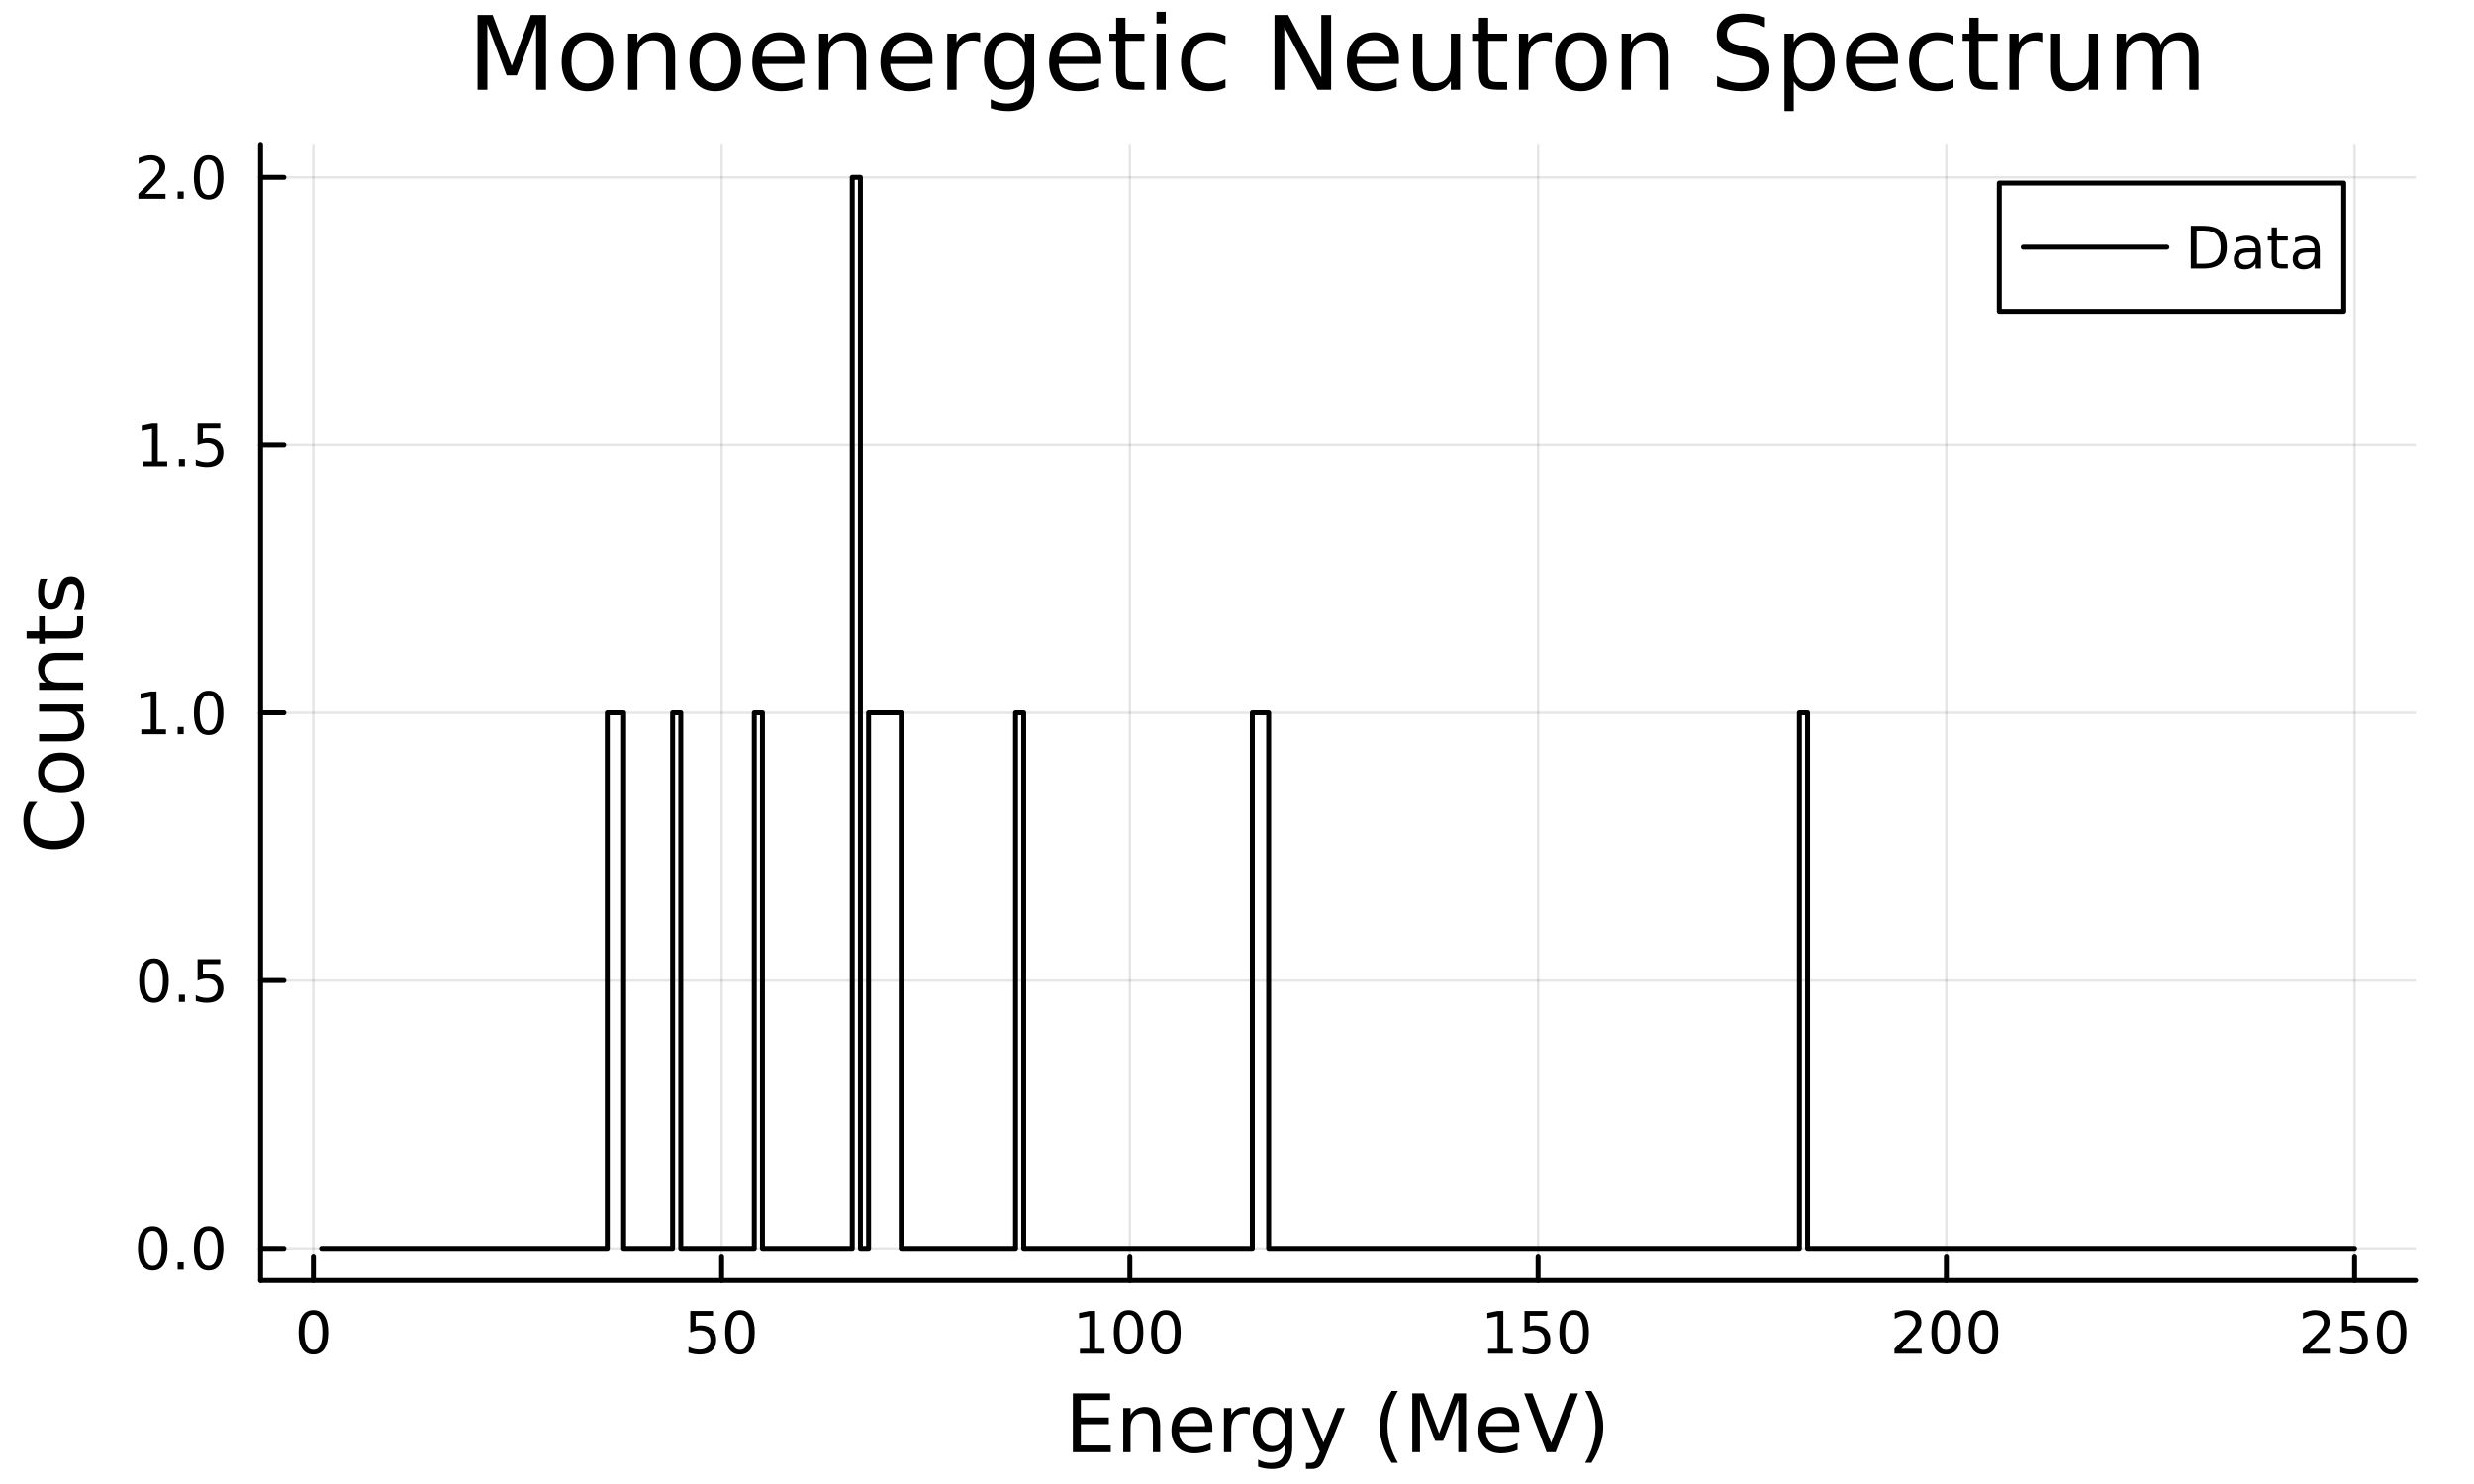 <?xml version="1.0" encoding="utf-8"?>
<svg xmlns="http://www.w3.org/2000/svg" xmlns:xlink="http://www.w3.org/1999/xlink" width="500" height="300" viewBox="0 0 2000 1200">
<rect x="0" y="0" width="2000" height="1200" fill="#808080" stroke="none"/>
<defs>
  <clipPath id="clip220">
    <rect x="0" y="0" width="2000" height="1200"/>
  </clipPath>
</defs>
<path clip-path="url(#clip220)" d="M0 1200 L2000 1200 L2000 0 L0 0  Z" fill="#ffffff" fill-rule="evenodd" fill-opacity="1"/>
<defs>
  <clipPath id="clip221">
    <rect x="400" y="0" width="1401" height="1200"/>
  </clipPath>
</defs>
<path clip-path="url(#clip220)" d="M210.628 1035.39 L1952.76 1035.39 L1952.76 117.424 L210.628 117.424  Z" fill="#ffffff" fill-rule="evenodd" fill-opacity="1"/>
<defs>
  <clipPath id="clip222">
    <rect x="210" y="117" width="1743" height="919"/>
  </clipPath>
</defs>
<polyline clip-path="url(#clip222)" style="stroke:#000000; stroke-linecap:round; stroke-linejoin:round; stroke-width:2; stroke-opacity:0.1; fill:none" points="253.333,1035.39 253.333,117.424 "/>
<polyline clip-path="url(#clip222)" style="stroke:#000000; stroke-linecap:round; stroke-linejoin:round; stroke-width:2; stroke-opacity:0.1; fill:none" points="583.357,1035.39 583.357,117.424 "/>
<polyline clip-path="url(#clip222)" style="stroke:#000000; stroke-linecap:round; stroke-linejoin:round; stroke-width:2; stroke-opacity:0.1; fill:none" points="913.38,1035.39 913.38,117.424 "/>
<polyline clip-path="url(#clip222)" style="stroke:#000000; stroke-linecap:round; stroke-linejoin:round; stroke-width:2; stroke-opacity:0.1; fill:none" points="1243.4,1035.39 1243.4,117.424 "/>
<polyline clip-path="url(#clip222)" style="stroke:#000000; stroke-linecap:round; stroke-linejoin:round; stroke-width:2; stroke-opacity:0.1; fill:none" points="1573.43,1035.39 1573.43,117.424 "/>
<polyline clip-path="url(#clip222)" style="stroke:#000000; stroke-linecap:round; stroke-linejoin:round; stroke-width:2; stroke-opacity:0.1; fill:none" points="1903.45,1035.39 1903.45,117.424 "/>
<polyline clip-path="url(#clip222)" style="stroke:#000000; stroke-linecap:round; stroke-linejoin:round; stroke-width:2; stroke-opacity:0.1; fill:none" points="210.628,1009.41 1952.76,1009.41 "/>
<polyline clip-path="url(#clip222)" style="stroke:#000000; stroke-linecap:round; stroke-linejoin:round; stroke-width:2; stroke-opacity:0.1; fill:none" points="210.628,792.907 1952.76,792.907 "/>
<polyline clip-path="url(#clip222)" style="stroke:#000000; stroke-linecap:round; stroke-linejoin:round; stroke-width:2; stroke-opacity:0.1; fill:none" points="210.628,576.406 1952.76,576.406 "/>
<polyline clip-path="url(#clip222)" style="stroke:#000000; stroke-linecap:round; stroke-linejoin:round; stroke-width:2; stroke-opacity:0.1; fill:none" points="210.628,359.905 1952.76,359.905 "/>
<polyline clip-path="url(#clip222)" style="stroke:#000000; stroke-linecap:round; stroke-linejoin:round; stroke-width:2; stroke-opacity:0.1; fill:none" points="210.628,143.404 1952.76,143.404 "/>
<polyline clip-path="url(#clip220)" style="stroke:#000000; stroke-linecap:round; stroke-linejoin:round; stroke-width:4; stroke-opacity:1; fill:none" points="210.628,1035.39 1952.76,1035.39 "/>
<polyline clip-path="url(#clip220)" style="stroke:#000000; stroke-linecap:round; stroke-linejoin:round; stroke-width:4; stroke-opacity:1; fill:none" points="253.333,1035.39 253.333,1016.49 "/>
<polyline clip-path="url(#clip220)" style="stroke:#000000; stroke-linecap:round; stroke-linejoin:round; stroke-width:4; stroke-opacity:1; fill:none" points="583.357,1035.39 583.357,1016.49 "/>
<polyline clip-path="url(#clip220)" style="stroke:#000000; stroke-linecap:round; stroke-linejoin:round; stroke-width:4; stroke-opacity:1; fill:none" points="913.38,1035.39 913.38,1016.49 "/>
<polyline clip-path="url(#clip220)" style="stroke:#000000; stroke-linecap:round; stroke-linejoin:round; stroke-width:4; stroke-opacity:1; fill:none" points="1243.4,1035.39 1243.4,1016.49 "/>
<polyline clip-path="url(#clip220)" style="stroke:#000000; stroke-linecap:round; stroke-linejoin:round; stroke-width:4; stroke-opacity:1; fill:none" points="1573.43,1035.39 1573.43,1016.49 "/>
<polyline clip-path="url(#clip220)" style="stroke:#000000; stroke-linecap:round; stroke-linejoin:round; stroke-width:4; stroke-opacity:1; fill:none" points="1903.45,1035.39 1903.45,1016.49 "/>
<path clip-path="url(#clip220)" d="M253.333 1063.11 Q249.722 1063.11 247.893 1066.67 Q246.088 1070.21 246.088 1077.34 Q246.088 1084.45 247.893 1088.01 Q249.722 1091.56 253.333 1091.56 Q256.967 1091.56 258.773 1088.01 Q260.602 1084.45 260.602 1077.34 Q260.602 1070.21 258.773 1066.67 Q256.967 1063.11 253.333 1063.11 M253.333 1059.4 Q259.143 1059.4 262.199 1064.01 Q265.278 1068.59 265.278 1077.34 Q265.278 1086.07 262.199 1090.68 Q259.143 1095.26 253.333 1095.26 Q247.523 1095.26 244.444 1090.68 Q241.389 1086.07 241.389 1077.34 Q241.389 1068.59 244.444 1064.01 Q247.523 1059.4 253.333 1059.4 Z" fill="#000000" fill-rule="nonzero" fill-opacity="1" /><path clip-path="url(#clip220)" d="M558.056 1060.03 L576.412 1060.03 L576.412 1063.96 L562.338 1063.96 L562.338 1072.44 Q563.357 1072.09 564.375 1071.93 Q565.394 1071.74 566.412 1071.74 Q572.199 1071.74 575.579 1074.91 Q578.959 1078.08 578.959 1083.5 Q578.959 1089.08 575.486 1092.18 Q572.014 1095.26 565.695 1095.26 Q563.519 1095.26 561.25 1094.89 Q559.005 1094.52 556.598 1093.78 L556.598 1089.08 Q558.681 1090.21 560.903 1090.77 Q563.125 1091.32 565.602 1091.32 Q569.607 1091.32 571.945 1089.22 Q574.283 1087.11 574.283 1083.5 Q574.283 1079.89 571.945 1077.78 Q569.607 1075.68 565.602 1075.68 Q563.727 1075.68 561.852 1076.09 Q560 1076.51 558.056 1077.39 L558.056 1060.03 Z" fill="#000000" fill-rule="nonzero" fill-opacity="1" /><path clip-path="url(#clip220)" d="M598.171 1063.11 Q594.56 1063.11 592.732 1066.67 Q590.926 1070.21 590.926 1077.34 Q590.926 1084.45 592.732 1088.01 Q594.56 1091.56 598.171 1091.56 Q601.806 1091.56 603.611 1088.01 Q605.44 1084.45 605.44 1077.34 Q605.44 1070.21 603.611 1066.67 Q601.806 1063.11 598.171 1063.11 M598.171 1059.4 Q603.982 1059.4 607.037 1064.01 Q610.116 1068.59 610.116 1077.34 Q610.116 1086.07 607.037 1090.68 Q603.982 1095.26 598.171 1095.26 Q592.361 1095.26 589.283 1090.68 Q586.227 1086.07 586.227 1077.34 Q586.227 1068.59 589.283 1064.01 Q592.361 1059.4 598.171 1059.4 Z" fill="#000000" fill-rule="nonzero" fill-opacity="1" /><path clip-path="url(#clip220)" d="M872.987 1090.65 L880.626 1090.65 L880.626 1064.29 L872.315 1065.95 L872.315 1061.69 L880.579 1060.03 L885.255 1060.03 L885.255 1090.65 L892.894 1090.65 L892.894 1094.59 L872.987 1094.59 L872.987 1090.65 Z" fill="#000000" fill-rule="nonzero" fill-opacity="1" /><path clip-path="url(#clip220)" d="M912.338 1063.11 Q908.727 1063.11 906.899 1066.67 Q905.093 1070.21 905.093 1077.34 Q905.093 1084.45 906.899 1088.01 Q908.727 1091.56 912.338 1091.56 Q915.973 1091.56 917.778 1088.01 Q919.607 1084.45 919.607 1077.34 Q919.607 1070.21 917.778 1066.67 Q915.973 1063.11 912.338 1063.11 M912.338 1059.4 Q918.149 1059.4 921.204 1064.01 Q924.283 1068.59 924.283 1077.34 Q924.283 1086.07 921.204 1090.68 Q918.149 1095.26 912.338 1095.26 Q906.528 1095.26 903.45 1090.68 Q900.394 1086.07 900.394 1077.34 Q900.394 1068.59 903.45 1064.01 Q906.528 1059.4 912.338 1059.4 Z" fill="#000000" fill-rule="nonzero" fill-opacity="1" /><path clip-path="url(#clip220)" d="M942.5 1063.11 Q938.889 1063.11 937.061 1066.67 Q935.255 1070.21 935.255 1077.34 Q935.255 1084.45 937.061 1088.01 Q938.889 1091.56 942.5 1091.56 Q946.135 1091.56 947.94 1088.01 Q949.769 1084.45 949.769 1077.34 Q949.769 1070.21 947.94 1066.67 Q946.135 1063.11 942.5 1063.11 M942.5 1059.4 Q948.31 1059.4 951.366 1064.01 Q954.445 1068.59 954.445 1077.34 Q954.445 1086.07 951.366 1090.68 Q948.31 1095.26 942.5 1095.26 Q936.69 1095.26 933.611 1090.68 Q930.556 1086.07 930.556 1077.34 Q930.556 1068.59 933.611 1064.01 Q936.69 1059.4 942.5 1059.4 Z" fill="#000000" fill-rule="nonzero" fill-opacity="1" /><path clip-path="url(#clip220)" d="M1203.01 1090.65 L1210.65 1090.65 L1210.65 1064.29 L1202.34 1065.95 L1202.34 1061.69 L1210.6 1060.03 L1215.28 1060.03 L1215.28 1090.65 L1222.92 1090.65 L1222.92 1094.59 L1203.01 1094.59 L1203.01 1090.65 Z" fill="#000000" fill-rule="nonzero" fill-opacity="1" /><path clip-path="url(#clip220)" d="M1232.41 1060.03 L1250.76 1060.03 L1250.76 1063.96 L1236.69 1063.96 L1236.69 1072.44 Q1237.71 1072.09 1238.73 1071.93 Q1239.75 1071.74 1240.76 1071.74 Q1246.55 1071.74 1249.93 1074.91 Q1253.31 1078.08 1253.31 1083.5 Q1253.31 1089.08 1249.84 1092.18 Q1246.37 1095.26 1240.05 1095.26 Q1237.87 1095.26 1235.6 1094.89 Q1233.36 1094.52 1230.95 1093.78 L1230.95 1089.08 Q1233.03 1090.21 1235.26 1090.77 Q1237.48 1091.32 1239.95 1091.32 Q1243.96 1091.32 1246.3 1089.22 Q1248.63 1087.11 1248.63 1083.5 Q1248.63 1079.89 1246.3 1077.78 Q1243.96 1075.68 1239.95 1075.68 Q1238.08 1075.68 1236.2 1076.09 Q1234.35 1076.51 1232.41 1077.39 L1232.41 1060.03 Z" fill="#000000" fill-rule="nonzero" fill-opacity="1" /><path clip-path="url(#clip220)" d="M1272.52 1063.11 Q1268.91 1063.11 1267.08 1066.67 Q1265.28 1070.21 1265.28 1077.34 Q1265.28 1084.45 1267.08 1088.01 Q1268.91 1091.56 1272.52 1091.56 Q1276.16 1091.56 1277.96 1088.01 Q1279.79 1084.45 1279.79 1077.34 Q1279.79 1070.21 1277.96 1066.67 Q1276.16 1063.11 1272.52 1063.11 M1272.52 1059.4 Q1278.33 1059.4 1281.39 1064.01 Q1284.47 1068.59 1284.47 1077.34 Q1284.47 1086.07 1281.39 1090.68 Q1278.33 1095.26 1272.52 1095.26 Q1266.71 1095.26 1263.63 1090.68 Q1260.58 1086.07 1260.58 1077.34 Q1260.58 1068.59 1263.63 1064.01 Q1266.71 1059.4 1272.52 1059.4 Z" fill="#000000" fill-rule="nonzero" fill-opacity="1" /><path clip-path="url(#clip220)" d="M1537.12 1090.65 L1553.44 1090.65 L1553.44 1094.59 L1531.49 1094.59 L1531.49 1090.65 Q1534.16 1087.9 1538.74 1083.27 Q1543.35 1078.62 1544.53 1077.27 Q1546.77 1074.75 1547.65 1073.01 Q1548.55 1071.25 1548.55 1069.56 Q1548.55 1066.81 1546.61 1065.07 Q1544.69 1063.34 1541.59 1063.34 Q1539.39 1063.34 1536.93 1064.1 Q1534.5 1064.87 1531.73 1066.42 L1531.73 1061.69 Q1534.55 1060.56 1537 1059.98 Q1539.46 1059.4 1541.49 1059.4 Q1546.86 1059.4 1550.06 1062.09 Q1553.25 1064.77 1553.25 1069.26 Q1553.25 1071.39 1552.44 1073.31 Q1551.66 1075.21 1549.55 1077.81 Q1548.97 1078.48 1545.87 1081.69 Q1542.77 1084.89 1537.12 1090.65 Z" fill="#000000" fill-rule="nonzero" fill-opacity="1" /><path clip-path="url(#clip220)" d="M1573.25 1063.11 Q1569.64 1063.11 1567.81 1066.67 Q1566.01 1070.21 1566.01 1077.34 Q1566.01 1084.45 1567.81 1088.01 Q1569.64 1091.56 1573.25 1091.56 Q1576.89 1091.56 1578.69 1088.01 Q1580.52 1084.45 1580.52 1077.34 Q1580.52 1070.21 1578.69 1066.67 Q1576.89 1063.11 1573.25 1063.11 M1573.25 1059.4 Q1579.06 1059.4 1582.12 1064.01 Q1585.2 1068.59 1585.2 1077.34 Q1585.2 1086.07 1582.12 1090.68 Q1579.06 1095.26 1573.25 1095.26 Q1567.44 1095.26 1564.36 1090.68 Q1561.31 1086.07 1561.31 1077.34 Q1561.31 1068.59 1564.36 1064.01 Q1567.44 1059.4 1573.25 1059.4 Z" fill="#000000" fill-rule="nonzero" fill-opacity="1" /><path clip-path="url(#clip220)" d="M1603.42 1063.11 Q1599.8 1063.11 1597.98 1066.67 Q1596.17 1070.21 1596.17 1077.34 Q1596.17 1084.45 1597.98 1088.01 Q1599.8 1091.56 1603.42 1091.56 Q1607.05 1091.56 1608.86 1088.01 Q1610.68 1084.45 1610.68 1077.34 Q1610.68 1070.21 1608.86 1066.67 Q1607.05 1063.11 1603.42 1063.11 M1603.42 1059.4 Q1609.23 1059.4 1612.28 1064.01 Q1615.36 1068.59 1615.36 1077.34 Q1615.36 1086.07 1612.28 1090.68 Q1609.23 1095.26 1603.42 1095.26 Q1597.61 1095.26 1594.53 1090.68 Q1591.47 1086.07 1591.47 1077.34 Q1591.47 1068.59 1594.53 1064.01 Q1597.61 1059.4 1603.42 1059.4 Z" fill="#000000" fill-rule="nonzero" fill-opacity="1" /><path clip-path="url(#clip220)" d="M1867.14 1090.65 L1883.46 1090.65 L1883.46 1094.59 L1861.52 1094.59 L1861.52 1090.65 Q1864.18 1087.9 1868.76 1083.27 Q1873.37 1078.62 1874.55 1077.27 Q1876.8 1074.75 1877.68 1073.01 Q1878.58 1071.25 1878.58 1069.56 Q1878.58 1066.81 1876.63 1065.07 Q1874.71 1063.34 1871.61 1063.34 Q1869.41 1063.34 1866.96 1064.1 Q1864.53 1064.87 1861.75 1066.42 L1861.75 1061.69 Q1864.57 1060.56 1867.03 1059.98 Q1869.48 1059.4 1871.52 1059.4 Q1876.89 1059.4 1880.08 1062.09 Q1883.28 1064.77 1883.28 1069.26 Q1883.28 1071.39 1882.47 1073.31 Q1881.68 1075.21 1879.57 1077.81 Q1878.99 1078.48 1875.89 1081.69 Q1872.79 1084.89 1867.14 1090.65 Z" fill="#000000" fill-rule="nonzero" fill-opacity="1" /><path clip-path="url(#clip220)" d="M1893.32 1060.03 L1911.68 1060.03 L1911.68 1063.96 L1897.61 1063.96 L1897.61 1072.44 Q1898.62 1072.09 1899.64 1071.93 Q1900.66 1071.74 1901.68 1071.74 Q1907.47 1071.74 1910.85 1074.91 Q1914.23 1078.08 1914.23 1083.5 Q1914.23 1089.08 1910.75 1092.18 Q1907.28 1095.26 1900.96 1095.26 Q1898.79 1095.26 1896.52 1094.89 Q1894.27 1094.52 1891.86 1093.78 L1891.86 1089.08 Q1893.95 1090.21 1896.17 1090.77 Q1898.39 1091.32 1900.87 1091.32 Q1904.87 1091.32 1907.21 1089.22 Q1909.55 1087.11 1909.55 1083.5 Q1909.55 1079.89 1907.21 1077.78 Q1904.87 1075.68 1900.87 1075.68 Q1898.99 1075.68 1897.12 1076.09 Q1895.27 1076.51 1893.32 1077.39 L1893.32 1060.03 Z" fill="#000000" fill-rule="nonzero" fill-opacity="1" /><path clip-path="url(#clip220)" d="M1933.44 1063.11 Q1929.83 1063.11 1928 1066.67 Q1926.19 1070.21 1926.19 1077.34 Q1926.19 1084.45 1928 1088.01 Q1929.83 1091.56 1933.44 1091.56 Q1937.07 1091.56 1938.88 1088.01 Q1940.71 1084.45 1940.71 1077.34 Q1940.71 1070.21 1938.88 1066.67 Q1937.07 1063.11 1933.44 1063.11 M1933.44 1059.4 Q1939.25 1059.4 1942.3 1064.01 Q1945.38 1068.59 1945.38 1077.34 Q1945.38 1086.07 1942.3 1090.68 Q1939.25 1095.26 1933.44 1095.26 Q1927.63 1095.26 1924.55 1090.68 Q1921.49 1086.07 1921.49 1077.34 Q1921.49 1068.59 1924.55 1064.01 Q1927.63 1059.4 1933.44 1059.4 Z" fill="#000000" fill-rule="nonzero" fill-opacity="1" /><path clip-path="url(#clip220)" d="M867.327 1126.73 L897.373 1126.73 L897.373 1132.14 L873.756 1132.14 L873.756 1146.21 L896.386 1146.21 L896.386 1151.62 L873.756 1151.62 L873.756 1168.84 L897.946 1168.84 L897.946 1174.25 L867.327 1174.25 L867.327 1126.73 Z" fill="#000000" fill-rule="nonzero" fill-opacity="1" /><path clip-path="url(#clip220)" d="M937.891 1152.74 L937.891 1174.25 L932.034 1174.25 L932.034 1152.93 Q932.034 1147.87 930.061 1145.35 Q928.088 1142.84 924.141 1142.84 Q919.398 1142.84 916.661 1145.86 Q913.924 1148.88 913.924 1154.1 L913.924 1174.25 L908.036 1174.25 L908.036 1138.6 L913.924 1138.6 L913.924 1144.14 Q916.025 1140.93 918.857 1139.34 Q921.722 1137.74 925.446 1137.74 Q931.589 1137.74 934.74 1141.56 Q937.891 1145.35 937.891 1152.74 Z" fill="#000000" fill-rule="nonzero" fill-opacity="1" /><path clip-path="url(#clip220)" d="M980.064 1154.96 L980.064 1157.83 L953.137 1157.83 Q953.519 1163.88 956.765 1167.06 Q960.043 1170.21 965.868 1170.21 Q969.242 1170.21 972.393 1169.38 Q975.576 1168.55 978.695 1166.9 L978.695 1172.44 Q975.544 1173.77 972.234 1174.47 Q968.924 1175.17 965.518 1175.17 Q956.988 1175.17 951.991 1170.21 Q947.026 1165.24 947.026 1156.78 Q947.026 1148.03 951.736 1142.9 Q956.479 1137.74 964.499 1137.74 Q971.693 1137.74 975.862 1142.39 Q980.064 1147.01 980.064 1154.96 M974.207 1153.25 Q974.143 1148.44 971.502 1145.57 Q968.892 1142.71 964.563 1142.71 Q959.661 1142.71 956.701 1145.48 Q953.773 1148.25 953.328 1153.28 L974.207 1153.25 Z" fill="#000000" fill-rule="nonzero" fill-opacity="1" /><path clip-path="url(#clip220)" d="M1010.33 1144.08 Q1009.35 1143.51 1008.17 1143.25 Q1007.02 1142.96 1005.62 1142.96 Q1000.66 1142.96 997.983 1146.21 Q995.341 1149.43 995.341 1155.47 L995.341 1174.25 L989.453 1174.25 L989.453 1138.6 L995.341 1138.6 L995.341 1144.14 Q997.187 1140.9 1000.15 1139.34 Q1003.11 1137.74 1007.34 1137.74 Q1007.95 1137.74 1008.68 1137.84 Q1009.41 1137.9 1010.3 1138.06 L1010.33 1144.08 Z" fill="#000000" fill-rule="nonzero" fill-opacity="1" /><path clip-path="url(#clip220)" d="M1038.79 1156.01 Q1038.79 1149.65 1036.15 1146.15 Q1033.54 1142.65 1028.79 1142.65 Q1024.08 1142.65 1021.44 1146.15 Q1018.83 1149.65 1018.83 1156.01 Q1018.83 1162.35 1021.44 1165.85 Q1024.08 1169.35 1028.79 1169.35 Q1033.54 1169.35 1036.15 1165.85 Q1038.79 1162.35 1038.79 1156.01 M1044.64 1169.83 Q1044.64 1178.93 1040.6 1183.35 Q1036.56 1187.81 1028.22 1187.81 Q1025.13 1187.81 1022.4 1187.33 Q1019.66 1186.89 1017.08 1185.93 L1017.08 1180.24 Q1019.66 1181.64 1022.17 1182.3 Q1024.69 1182.97 1027.3 1182.97 Q1033.06 1182.97 1035.92 1179.95 Q1038.79 1176.96 1038.79 1170.88 L1038.79 1167.98 Q1036.97 1171.13 1034.14 1172.69 Q1031.31 1174.25 1027.36 1174.25 Q1020.8 1174.25 1016.79 1169.25 Q1012.78 1164.26 1012.78 1156.01 Q1012.78 1147.74 1016.79 1142.74 Q1020.8 1137.74 1027.36 1137.74 Q1031.31 1137.74 1034.14 1139.3 Q1036.97 1140.86 1038.79 1144.01 L1038.79 1138.6 L1044.64 1138.6 L1044.64 1169.83 Z" fill="#000000" fill-rule="nonzero" fill-opacity="1" /><path clip-path="url(#clip220)" d="M1071.54 1177.56 Q1069.06 1183.93 1066.7 1185.87 Q1064.35 1187.81 1060.4 1187.81 L1055.72 1187.81 L1055.72 1182.91 L1059.16 1182.91 Q1061.58 1182.91 1062.91 1181.76 Q1064.25 1180.62 1065.87 1176.35 L1066.92 1173.68 L1052.51 1138.6 L1058.71 1138.6 L1069.85 1166.49 L1080.99 1138.6 L1087.2 1138.6 L1071.54 1177.56 Z" fill="#000000" fill-rule="nonzero" fill-opacity="1" /><path clip-path="url(#clip220)" d="M1130.07 1124.79 Q1125.81 1132.11 1123.74 1139.27 Q1121.67 1146.43 1121.67 1153.79 Q1121.67 1161.14 1123.74 1168.36 Q1125.84 1175.56 1130.07 1182.85 L1124.98 1182.85 Q1120.2 1175.37 1117.82 1168.14 Q1115.46 1160.92 1115.46 1153.79 Q1115.46 1146.69 1117.82 1139.5 Q1120.17 1132.3 1124.98 1124.79 L1130.07 1124.79 Z" fill="#000000" fill-rule="nonzero" fill-opacity="1" /><path clip-path="url(#clip220)" d="M1141.69 1126.73 L1151.27 1126.73 L1163.4 1159.07 L1175.59 1126.73 L1185.17 1126.73 L1185.17 1174.25 L1178.9 1174.25 L1178.9 1132.52 L1166.64 1165.12 L1160.18 1165.12 L1147.93 1132.52 L1147.93 1174.25 L1141.69 1174.25 L1141.69 1126.73 Z" fill="#000000" fill-rule="nonzero" fill-opacity="1" /><path clip-path="url(#clip220)" d="M1228.17 1154.96 L1228.17 1157.83 L1201.24 1157.83 Q1201.62 1163.88 1204.87 1167.06 Q1208.15 1170.21 1213.97 1170.21 Q1217.35 1170.21 1220.5 1169.38 Q1223.68 1168.55 1226.8 1166.9 L1226.8 1172.44 Q1223.65 1173.77 1220.34 1174.47 Q1217.03 1175.17 1213.62 1175.17 Q1205.09 1175.17 1200.09 1170.21 Q1195.13 1165.24 1195.13 1156.78 Q1195.13 1148.03 1199.84 1142.9 Q1204.58 1137.74 1212.6 1137.74 Q1219.8 1137.74 1223.97 1142.39 Q1228.17 1147.01 1228.17 1154.96 M1222.31 1153.25 Q1222.25 1148.44 1219.61 1145.57 Q1217 1142.71 1212.67 1142.71 Q1207.76 1142.71 1204.8 1145.48 Q1201.88 1148.25 1201.43 1153.28 L1222.31 1153.25 Z" fill="#000000" fill-rule="nonzero" fill-opacity="1" /><path clip-path="url(#clip220)" d="M1250.29 1174.25 L1232.15 1126.73 L1238.86 1126.73 L1253.92 1166.74 L1269 1126.73 L1275.69 1126.73 L1257.58 1174.25 L1250.29 1174.25 Z" fill="#000000" fill-rule="nonzero" fill-opacity="1" /><path clip-path="url(#clip220)" d="M1281.45 1124.79 L1286.54 1124.79 Q1291.31 1132.3 1293.67 1139.5 Q1296.06 1146.69 1296.06 1153.79 Q1296.06 1160.92 1293.67 1168.14 Q1291.31 1175.37 1286.54 1182.85 L1281.45 1182.85 Q1285.68 1175.56 1287.75 1168.36 Q1289.85 1161.14 1289.85 1153.79 Q1289.85 1146.43 1287.75 1139.27 Q1285.68 1132.11 1281.45 1124.79 Z" fill="#000000" fill-rule="nonzero" fill-opacity="1" /><polyline clip-path="url(#clip220)" style="stroke:#000000; stroke-linecap:round; stroke-linejoin:round; stroke-width:4; stroke-opacity:1; fill:none" points="210.628,1035.39 210.628,117.424 "/>
<polyline clip-path="url(#clip220)" style="stroke:#000000; stroke-linecap:round; stroke-linejoin:round; stroke-width:4; stroke-opacity:1; fill:none" points="210.628,1009.41 229.526,1009.41 "/>
<polyline clip-path="url(#clip220)" style="stroke:#000000; stroke-linecap:round; stroke-linejoin:round; stroke-width:4; stroke-opacity:1; fill:none" points="210.628,792.907 229.526,792.907 "/>
<polyline clip-path="url(#clip220)" style="stroke:#000000; stroke-linecap:round; stroke-linejoin:round; stroke-width:4; stroke-opacity:1; fill:none" points="210.628,576.406 229.526,576.406 "/>
<polyline clip-path="url(#clip220)" style="stroke:#000000; stroke-linecap:round; stroke-linejoin:round; stroke-width:4; stroke-opacity:1; fill:none" points="210.628,359.905 229.526,359.905 "/>
<polyline clip-path="url(#clip220)" style="stroke:#000000; stroke-linecap:round; stroke-linejoin:round; stroke-width:4; stroke-opacity:1; fill:none" points="210.628,143.404 229.526,143.404 "/>
<path clip-path="url(#clip220)" d="M123.453 995.206 Q119.841 995.206 118.013 998.771 Q116.207 1002.31 116.207 1009.44 Q116.207 1016.55 118.013 1020.11 Q119.841 1023.66 123.453 1023.66 Q127.087 1023.66 128.892 1020.11 Q130.721 1016.55 130.721 1009.44 Q130.721 1002.31 128.892 998.771 Q127.087 995.206 123.453 995.206 M123.453 991.503 Q129.263 991.503 132.318 996.109 Q135.397 1000.69 135.397 1009.44 Q135.397 1018.17 132.318 1022.78 Q129.263 1027.36 123.453 1027.36 Q117.642 1027.36 114.564 1022.78 Q111.508 1018.17 111.508 1009.44 Q111.508 1000.69 114.564 996.109 Q117.642 991.503 123.453 991.503 Z" fill="#000000" fill-rule="nonzero" fill-opacity="1" /><path clip-path="url(#clip220)" d="M143.614 1020.81 L148.499 1020.81 L148.499 1026.69 L143.614 1026.69 L143.614 1020.81 Z" fill="#000000" fill-rule="nonzero" fill-opacity="1" /><path clip-path="url(#clip220)" d="M168.684 995.206 Q165.073 995.206 163.244 998.771 Q161.438 1002.31 161.438 1009.44 Q161.438 1016.55 163.244 1020.11 Q165.073 1023.66 168.684 1023.66 Q172.318 1023.66 174.124 1020.11 Q175.952 1016.55 175.952 1009.44 Q175.952 1002.31 174.124 998.771 Q172.318 995.206 168.684 995.206 M168.684 991.503 Q174.494 991.503 177.549 996.109 Q180.628 1000.69 180.628 1009.44 Q180.628 1018.17 177.549 1022.78 Q174.494 1027.36 168.684 1027.36 Q162.874 1027.36 159.795 1022.78 Q156.739 1018.17 156.739 1009.44 Q156.739 1000.69 159.795 996.109 Q162.874 991.503 168.684 991.503 Z" fill="#000000" fill-rule="nonzero" fill-opacity="1" /><path clip-path="url(#clip220)" d="M124.448 778.706 Q120.837 778.706 119.008 782.27 Q117.203 785.812 117.203 792.942 Q117.203 800.048 119.008 803.613 Q120.837 807.154 124.448 807.154 Q128.082 807.154 129.888 803.613 Q131.716 800.048 131.716 792.942 Q131.716 785.812 129.888 782.27 Q128.082 778.706 124.448 778.706 M124.448 775.002 Q130.258 775.002 133.314 779.608 Q136.392 784.192 136.392 792.942 Q136.392 801.668 133.314 806.275 Q130.258 810.858 124.448 810.858 Q118.638 810.858 115.559 806.275 Q112.504 801.668 112.504 792.942 Q112.504 784.192 115.559 779.608 Q118.638 775.002 124.448 775.002 Z" fill="#000000" fill-rule="nonzero" fill-opacity="1" /><path clip-path="url(#clip220)" d="M144.61 804.307 L149.494 804.307 L149.494 810.187 L144.61 810.187 L144.61 804.307 Z" fill="#000000" fill-rule="nonzero" fill-opacity="1" /><path clip-path="url(#clip220)" d="M159.725 775.627 L178.082 775.627 L178.082 779.562 L164.008 779.562 L164.008 788.034 Q165.026 787.687 166.045 787.525 Q167.063 787.34 168.082 787.34 Q173.869 787.34 177.249 790.511 Q180.628 793.682 180.628 799.099 Q180.628 804.678 177.156 807.779 Q173.684 810.858 167.364 810.858 Q165.188 810.858 162.92 810.488 Q160.675 810.117 158.267 809.377 L158.267 804.678 Q160.35 805.812 162.573 806.367 Q164.795 806.923 167.272 806.923 Q171.276 806.923 173.614 804.817 Q175.952 802.71 175.952 799.099 Q175.952 795.488 173.614 793.381 Q171.276 791.275 167.272 791.275 Q165.397 791.275 163.522 791.692 Q161.67 792.108 159.725 792.988 L159.725 775.627 Z" fill="#000000" fill-rule="nonzero" fill-opacity="1" /><path clip-path="url(#clip220)" d="M114.263 589.751 L121.902 589.751 L121.902 563.385 L113.591 565.052 L113.591 560.793 L121.855 559.126 L126.531 559.126 L126.531 589.751 L134.17 589.751 L134.17 593.686 L114.263 593.686 L114.263 589.751 Z" fill="#000000" fill-rule="nonzero" fill-opacity="1" /><path clip-path="url(#clip220)" d="M143.614 587.806 L148.499 587.806 L148.499 593.686 L143.614 593.686 L143.614 587.806 Z" fill="#000000" fill-rule="nonzero" fill-opacity="1" /><path clip-path="url(#clip220)" d="M168.684 562.205 Q165.073 562.205 163.244 565.769 Q161.438 569.311 161.438 576.441 Q161.438 583.547 163.244 587.112 Q165.073 590.654 168.684 590.654 Q172.318 590.654 174.124 587.112 Q175.952 583.547 175.952 576.441 Q175.952 569.311 174.124 565.769 Q172.318 562.205 168.684 562.205 M168.684 558.501 Q174.494 558.501 177.549 563.107 Q180.628 567.691 180.628 576.441 Q180.628 585.168 177.549 589.774 Q174.494 594.357 168.684 594.357 Q162.874 594.357 159.795 589.774 Q156.739 585.168 156.739 576.441 Q156.739 567.691 159.795 563.107 Q162.874 558.501 168.684 558.501 Z" fill="#000000" fill-rule="nonzero" fill-opacity="1" /><path clip-path="url(#clip220)" d="M115.258 373.25 L122.897 373.25 L122.897 346.884 L114.587 348.551 L114.587 344.292 L122.851 342.625 L127.527 342.625 L127.527 373.25 L135.165 373.25 L135.165 377.185 L115.258 377.185 L115.258 373.25 Z" fill="#000000" fill-rule="nonzero" fill-opacity="1" /><path clip-path="url(#clip220)" d="M144.61 371.306 L149.494 371.306 L149.494 377.185 L144.61 377.185 L144.61 371.306 Z" fill="#000000" fill-rule="nonzero" fill-opacity="1" /><path clip-path="url(#clip220)" d="M159.725 342.625 L178.082 342.625 L178.082 346.56 L164.008 346.56 L164.008 355.032 Q165.026 354.685 166.045 354.523 Q167.063 354.338 168.082 354.338 Q173.869 354.338 177.249 357.509 Q180.628 360.681 180.628 366.097 Q180.628 371.676 177.156 374.778 Q173.684 377.856 167.364 377.856 Q165.188 377.856 162.92 377.486 Q160.675 377.116 158.267 376.375 L158.267 371.676 Q160.35 372.81 162.573 373.366 Q164.795 373.921 167.272 373.921 Q171.276 373.921 173.614 371.815 Q175.952 369.708 175.952 366.097 Q175.952 362.486 173.614 360.38 Q171.276 358.273 167.272 358.273 Q165.397 358.273 163.522 358.69 Q161.67 359.107 159.725 359.986 L159.725 342.625 Z" fill="#000000" fill-rule="nonzero" fill-opacity="1" /><path clip-path="url(#clip220)" d="M117.48 156.749 L133.8 156.749 L133.8 160.684 L111.855 160.684 L111.855 156.749 Q114.517 153.994 119.101 149.365 Q123.707 144.712 124.888 143.37 Q127.133 140.846 128.013 139.11 Q128.915 137.351 128.915 135.661 Q128.915 132.907 126.971 131.171 Q125.05 129.434 121.948 129.434 Q119.749 129.434 117.295 130.198 Q114.865 130.962 112.087 132.513 L112.087 127.791 Q114.911 126.657 117.365 126.078 Q119.818 125.499 121.855 125.499 Q127.226 125.499 130.42 128.184 Q133.615 130.87 133.615 135.36 Q133.615 137.49 132.804 139.411 Q132.017 141.309 129.911 143.902 Q129.332 144.573 126.23 147.791 Q123.128 150.985 117.48 156.749 Z" fill="#000000" fill-rule="nonzero" fill-opacity="1" /><path clip-path="url(#clip220)" d="M143.614 154.805 L148.499 154.805 L148.499 160.684 L143.614 160.684 L143.614 154.805 Z" fill="#000000" fill-rule="nonzero" fill-opacity="1" /><path clip-path="url(#clip220)" d="M168.684 129.203 Q165.073 129.203 163.244 132.768 Q161.438 136.309 161.438 143.439 Q161.438 150.545 163.244 154.11 Q165.073 157.652 168.684 157.652 Q172.318 157.652 174.124 154.11 Q175.952 150.545 175.952 143.439 Q175.952 136.309 174.124 132.768 Q172.318 129.203 168.684 129.203 M168.684 125.499 Q174.494 125.499 177.549 130.106 Q180.628 134.689 180.628 143.439 Q180.628 152.166 177.549 156.772 Q174.494 161.356 168.684 161.356 Q162.874 161.356 159.795 156.772 Q156.739 152.166 156.739 143.439 Q156.739 134.689 159.795 130.106 Q162.874 125.499 168.684 125.499 Z" fill="#000000" fill-rule="nonzero" fill-opacity="1" /><path clip-path="url(#clip220)" d="M23.392 648.434 L30.172 648.434 Q27.148 651.68 25.652 655.373 Q24.156 659.033 24.156 663.171 Q24.156 671.319 29.153 675.647 Q34.119 679.976 43.54 679.976 Q52.929 679.976 57.926 675.647 Q62.892 671.319 62.892 663.171 Q62.892 659.033 61.396 655.373 Q59.9 651.68 56.876 648.434 L63.592 648.434 Q65.883 651.808 67.029 655.595 Q68.175 659.351 68.175 663.553 Q68.175 674.342 61.587 680.549 Q54.966 686.756 43.54 686.756 Q32.082 686.756 25.493 680.549 Q18.873 674.342 18.873 663.553 Q18.873 659.287 20.019 655.532 Q21.133 651.744 23.392 648.434 Z" fill="#000000" fill-rule="nonzero" fill-opacity="1" /><path clip-path="url(#clip220)" d="M35.71 624.944 Q35.71 629.655 39.402 632.392 Q43.062 635.13 49.46 635.13 Q55.858 635.13 59.55 632.424 Q63.21 629.687 63.21 624.944 Q63.21 620.266 59.518 617.528 Q55.826 614.791 49.46 614.791 Q43.126 614.791 39.434 617.528 Q35.71 620.266 35.71 624.944 M30.745 624.944 Q30.745 617.306 35.71 612.945 Q40.675 608.585 49.46 608.585 Q58.213 608.585 63.21 612.945 Q68.175 617.306 68.175 624.944 Q68.175 632.615 63.21 636.976 Q58.213 641.304 49.46 641.304 Q40.675 641.304 35.71 636.976 Q30.745 632.615 30.745 624.944 Z" fill="#000000" fill-rule="nonzero" fill-opacity="1" /><path clip-path="url(#clip220)" d="M53.184 599.482 L31.604 599.482 L31.604 593.625 L52.961 593.625 Q58.022 593.625 60.568 591.652 Q63.083 589.678 63.083 585.732 Q63.083 580.989 60.059 578.252 Q57.035 575.483 51.815 575.483 L31.604 575.483 L31.604 569.627 L67.252 569.627 L67.252 575.483 L61.778 575.483 Q65.024 577.615 66.616 580.448 Q68.175 583.249 68.175 586.973 Q68.175 593.116 64.356 596.299 Q60.536 599.482 53.184 599.482 M30.745 584.745 L30.745 584.745 Z" fill="#000000" fill-rule="nonzero" fill-opacity="1" /><path clip-path="url(#clip220)" d="M45.736 527.931 L67.252 527.931 L67.252 533.788 L45.927 533.788 Q40.866 533.788 38.352 535.761 Q35.837 537.734 35.837 541.681 Q35.837 546.424 38.861 549.161 Q41.885 551.898 47.105 551.898 L67.252 551.898 L67.252 557.786 L31.604 557.786 L31.604 551.898 L37.142 551.898 Q33.928 549.797 32.336 546.965 Q30.745 544.1 30.745 540.376 Q30.745 534.233 34.564 531.082 Q38.352 527.931 45.736 527.931 Z" fill="#000000" fill-rule="nonzero" fill-opacity="1" /><path clip-path="url(#clip220)" d="M21.483 510.457 L31.604 510.457 L31.604 498.394 L36.156 498.394 L36.156 510.457 L55.507 510.457 Q59.868 510.457 61.109 509.28 Q62.351 508.07 62.351 504.41 L62.351 498.394 L67.252 498.394 L67.252 504.41 Q67.252 511.189 64.738 513.767 Q62.191 516.346 55.507 516.346 L36.156 516.346 L36.156 520.642 L31.604 520.642 L31.604 516.346 L21.483 516.346 L21.483 510.457 Z" fill="#000000" fill-rule="nonzero" fill-opacity="1" /><path clip-path="url(#clip220)" d="M32.654 467.966 L38.193 467.966 Q36.92 470.449 36.283 473.122 Q35.646 475.796 35.646 478.661 Q35.646 483.021 36.983 485.217 Q38.32 487.382 40.994 487.382 Q43.031 487.382 44.208 485.822 Q45.354 484.262 46.404 479.552 L46.85 477.547 Q48.187 471.308 50.638 468.698 Q53.057 466.056 57.417 466.056 Q62.382 466.056 65.279 470.003 Q68.175 473.918 68.175 480.793 Q68.175 483.658 67.602 486.777 Q67.061 489.864 65.947 493.302 L59.9 493.302 Q61.587 490.055 62.446 486.904 Q63.274 483.753 63.274 480.666 Q63.274 476.528 61.873 474.3 Q60.441 472.072 57.863 472.072 Q55.476 472.072 54.203 473.695 Q52.929 475.287 51.752 480.729 L51.274 482.766 Q50.128 488.209 47.773 490.628 Q45.386 493.047 41.248 493.047 Q36.219 493.047 33.482 489.482 Q30.745 485.917 30.745 479.361 Q30.745 476.114 31.222 473.25 Q31.7 470.385 32.654 467.966 Z" fill="#000000" fill-rule="nonzero" fill-opacity="1" /><path clip-path="url(#clip220)" d="M386.051 12.096 L398.244 12.096 L413.678 53.253 L429.193 12.096 L441.386 12.096 L441.386 72.576 L433.406 72.576 L433.406 19.469 L417.81 60.95 L409.586 60.95 L393.99 19.469 L393.99 72.576 L386.051 72.576 L386.051 12.096 Z" fill="#000000" fill-rule="nonzero" fill-opacity="1" /><path clip-path="url(#clip220)" d="M474.887 32.431 Q468.891 32.431 465.408 37.131 Q461.924 41.789 461.924 49.931 Q461.924 58.074 465.367 62.773 Q468.851 67.431 474.887 67.431 Q480.842 67.431 484.325 62.732 Q487.809 58.033 487.809 49.931 Q487.809 41.87 484.325 37.171 Q480.842 32.431 474.887 32.431 M474.887 26.112 Q484.609 26.112 490.159 32.431 Q495.708 38.751 495.708 49.931 Q495.708 61.071 490.159 67.431 Q484.609 73.751 474.887 73.751 Q465.124 73.751 459.574 67.431 Q454.065 61.071 454.065 49.931 Q454.065 38.751 459.574 32.431 Q465.124 26.112 474.887 26.112 Z" fill="#000000" fill-rule="nonzero" fill-opacity="1" /><path clip-path="url(#clip220)" d="M545.778 45.192 L545.778 72.576 L538.324 72.576 L538.324 45.435 Q538.324 38.994 535.812 35.794 Q533.301 32.594 528.278 32.594 Q522.242 32.594 518.758 36.442 Q515.274 40.29 515.274 46.934 L515.274 72.576 L507.78 72.576 L507.78 27.206 L515.274 27.206 L515.274 34.254 Q517.948 30.163 521.553 28.138 Q525.199 26.112 529.939 26.112 Q537.757 26.112 541.767 30.973 Q545.778 35.794 545.778 45.192 Z" fill="#000000" fill-rule="nonzero" fill-opacity="1" /><path clip-path="url(#clip220)" d="M578.225 32.431 Q572.23 32.431 568.746 37.131 Q565.263 41.789 565.263 49.931 Q565.263 58.074 568.706 62.773 Q572.19 67.431 578.225 67.431 Q584.18 67.431 587.664 62.732 Q591.148 58.033 591.148 49.931 Q591.148 41.87 587.664 37.171 Q584.18 32.431 578.225 32.431 M578.225 26.112 Q587.948 26.112 593.497 32.431 Q599.047 38.751 599.047 49.931 Q599.047 61.071 593.497 67.431 Q587.948 73.751 578.225 73.751 Q568.463 73.751 562.913 67.431 Q557.404 61.071 557.404 49.931 Q557.404 38.751 562.913 32.431 Q568.463 26.112 578.225 26.112 Z" fill="#000000" fill-rule="nonzero" fill-opacity="1" /><path clip-path="url(#clip220)" d="M650.21 48.028 L650.21 51.673 L615.939 51.673 Q616.425 59.37 620.557 63.421 Q624.73 67.431 632.143 67.431 Q636.437 67.431 640.447 66.378 Q644.498 65.325 648.468 63.218 L648.468 70.267 Q644.458 71.968 640.245 72.86 Q636.032 73.751 631.697 73.751 Q620.841 73.751 614.481 67.431 Q608.162 61.112 608.162 50.337 Q608.162 39.197 614.157 32.675 Q620.193 26.112 630.401 26.112 Q639.556 26.112 644.863 32.026 Q650.21 37.9 650.21 48.028 M642.756 45.84 Q642.675 39.723 639.313 36.077 Q635.991 32.431 630.482 32.431 Q624.244 32.431 620.476 35.956 Q616.749 39.48 616.182 45.88 L642.756 45.84 Z" fill="#000000" fill-rule="nonzero" fill-opacity="1" /><path clip-path="url(#clip220)" d="M700.158 45.192 L700.158 72.576 L692.704 72.576 L692.704 45.435 Q692.704 38.994 690.192 35.794 Q687.681 32.594 682.658 32.594 Q676.622 32.594 673.138 36.442 Q669.654 40.29 669.654 46.934 L669.654 72.576 L662.16 72.576 L662.16 27.206 L669.654 27.206 L669.654 34.254 Q672.328 30.163 675.933 28.138 Q679.579 26.112 684.319 26.112 Q692.137 26.112 696.147 30.973 Q700.158 35.794 700.158 45.192 Z" fill="#000000" fill-rule="nonzero" fill-opacity="1" /><path clip-path="url(#clip220)" d="M753.832 48.028 L753.832 51.673 L719.561 51.673 Q720.048 59.37 724.179 63.421 Q728.352 67.431 735.765 67.431 Q740.059 67.431 744.069 66.378 Q748.12 65.325 752.09 63.218 L752.09 70.267 Q748.08 71.968 743.867 72.86 Q739.654 73.751 735.319 73.751 Q724.463 73.751 718.103 67.431 Q711.784 61.112 711.784 50.337 Q711.784 39.197 717.779 32.675 Q723.815 26.112 734.023 26.112 Q743.178 26.112 748.485 32.026 Q753.832 37.9 753.832 48.028 M746.378 45.84 Q746.297 39.723 742.935 36.077 Q739.613 32.431 734.104 32.431 Q727.866 32.431 724.098 35.956 Q720.372 39.48 719.805 45.88 L746.378 45.84 Z" fill="#000000" fill-rule="nonzero" fill-opacity="1" /><path clip-path="url(#clip220)" d="M792.356 34.173 Q791.1 33.444 789.602 33.12 Q788.143 32.756 786.361 32.756 Q780.041 32.756 776.639 36.888 Q773.276 40.979 773.276 48.676 L773.276 72.576 L765.782 72.576 L765.782 27.206 L773.276 27.206 L773.276 34.254 Q775.626 30.122 779.393 28.138 Q783.161 26.112 788.548 26.112 Q789.318 26.112 790.25 26.234 Q791.181 26.315 792.316 26.517 L792.356 34.173 Z" fill="#000000" fill-rule="nonzero" fill-opacity="1" /><path clip-path="url(#clip220)" d="M828.571 49.364 Q828.571 41.263 825.209 36.806 Q821.887 32.35 815.851 32.35 Q809.856 32.35 806.494 36.806 Q803.172 41.263 803.172 49.364 Q803.172 57.426 806.494 61.882 Q809.856 66.338 815.851 66.338 Q821.887 66.338 825.209 61.882 Q828.571 57.426 828.571 49.364 M836.025 66.945 Q836.025 78.531 830.88 84.162 Q825.736 89.833 815.122 89.833 Q811.193 89.833 807.709 89.225 Q804.225 88.658 800.944 87.443 L800.944 80.192 Q804.225 81.974 807.426 82.825 Q810.626 83.675 813.948 83.675 Q821.28 83.675 824.925 79.827 Q828.571 76.019 828.571 68.282 L828.571 64.596 Q826.262 68.606 822.657 70.591 Q819.052 72.576 814.029 72.576 Q805.684 72.576 800.58 66.216 Q795.475 59.856 795.475 49.364 Q795.475 38.832 800.58 32.472 Q805.684 26.112 814.029 26.112 Q819.052 26.112 822.657 28.097 Q826.262 30.082 828.571 34.092 L828.571 27.206 L836.025 27.206 L836.025 66.945 Z" fill="#000000" fill-rule="nonzero" fill-opacity="1" /><path clip-path="url(#clip220)" d="M890.186 48.028 L890.186 51.673 L855.915 51.673 Q856.401 59.37 860.533 63.421 Q864.705 67.431 872.119 67.431 Q876.412 67.431 880.423 66.378 Q884.474 65.325 888.444 63.218 L888.444 70.267 Q884.433 71.968 880.22 72.86 Q876.007 73.751 871.673 73.751 Q860.816 73.751 854.457 67.431 Q848.137 61.112 848.137 50.337 Q848.137 39.197 854.132 32.675 Q860.168 26.112 870.377 26.112 Q879.532 26.112 884.838 32.026 Q890.186 37.9 890.186 48.028 M882.732 45.84 Q882.651 39.723 879.289 36.077 Q875.967 32.431 870.458 32.431 Q864.219 32.431 860.452 35.956 Q856.725 39.48 856.158 45.88 L882.732 45.84 Z" fill="#000000" fill-rule="nonzero" fill-opacity="1" /><path clip-path="url(#clip220)" d="M909.792 14.324 L909.792 27.206 L925.145 27.206 L925.145 32.999 L909.792 32.999 L909.792 57.628 Q909.792 63.178 911.291 64.758 Q912.83 66.338 917.489 66.338 L925.145 66.338 L925.145 72.576 L917.489 72.576 Q908.86 72.576 905.579 69.376 Q902.298 66.135 902.298 57.628 L902.298 32.999 L896.829 32.999 L896.829 27.206 L902.298 27.206 L902.298 14.324 L909.792 14.324 Z" fill="#000000" fill-rule="nonzero" fill-opacity="1" /><path clip-path="url(#clip220)" d="M934.948 27.206 L942.402 27.206 L942.402 72.576 L934.948 72.576 L934.948 27.206 M934.948 9.544 L942.402 9.544 L942.402 18.983 L934.948 18.983 L934.948 9.544 Z" fill="#000000" fill-rule="nonzero" fill-opacity="1" /><path clip-path="url(#clip220)" d="M990.648 28.948 L990.648 35.915 Q987.488 34.173 984.288 33.323 Q981.128 32.431 977.888 32.431 Q970.636 32.431 966.626 37.05 Q962.616 41.627 962.616 49.931 Q962.616 58.236 966.626 62.854 Q970.636 67.431 977.888 67.431 Q981.128 67.431 984.288 66.581 Q987.488 65.689 990.648 63.948 L990.648 70.834 Q987.529 72.292 984.167 73.022 Q980.845 73.751 977.077 73.751 Q966.829 73.751 960.793 67.31 Q954.757 60.869 954.757 49.931 Q954.757 38.832 960.833 32.472 Q966.95 26.112 977.564 26.112 Q981.007 26.112 984.288 26.841 Q987.569 27.53 990.648 28.948 Z" fill="#000000" fill-rule="nonzero" fill-opacity="1" /><path clip-path="url(#clip220)" d="M1030.31 12.096 L1041.32 12.096 L1068.14 62.692 L1068.14 12.096 L1076.08 12.096 L1076.08 72.576 L1065.06 72.576 L1038.25 21.98 L1038.25 72.576 L1030.31 72.576 L1030.31 12.096 Z" fill="#000000" fill-rule="nonzero" fill-opacity="1" /><path clip-path="url(#clip220)" d="M1130.85 48.028 L1130.85 51.673 L1096.58 51.673 Q1097.07 59.37 1101.2 63.421 Q1105.37 67.431 1112.78 67.431 Q1117.08 67.431 1121.09 66.378 Q1125.14 65.325 1129.11 63.218 L1129.11 70.267 Q1125.1 71.968 1120.88 72.86 Q1116.67 73.751 1112.34 73.751 Q1101.48 73.751 1095.12 67.431 Q1088.8 61.112 1088.8 50.337 Q1088.8 39.197 1094.8 32.675 Q1100.83 26.112 1111.04 26.112 Q1120.2 26.112 1125.5 32.026 Q1130.85 37.9 1130.85 48.028 M1123.4 45.84 Q1123.32 39.723 1119.95 36.077 Q1116.63 32.431 1111.12 32.431 Q1104.88 32.431 1101.12 35.956 Q1097.39 39.48 1096.82 45.88 L1123.4 45.84 Z" fill="#000000" fill-rule="nonzero" fill-opacity="1" /><path clip-path="url(#clip220)" d="M1142.31 54.671 L1142.31 27.206 L1149.77 27.206 L1149.77 54.387 Q1149.77 60.828 1152.28 64.069 Q1154.79 67.269 1159.81 67.269 Q1165.85 67.269 1169.33 63.421 Q1172.86 59.573 1172.86 52.929 L1172.86 27.206 L1180.31 27.206 L1180.31 72.576 L1172.86 72.576 L1172.86 65.608 Q1170.14 69.74 1166.54 71.766 Q1162.97 73.751 1158.23 73.751 Q1150.42 73.751 1146.36 68.89 Q1142.31 64.029 1142.31 54.671 M1161.07 26.112 L1161.07 26.112 Z" fill="#000000" fill-rule="nonzero" fill-opacity="1" /><path clip-path="url(#clip220)" d="M1203.04 14.324 L1203.04 27.206 L1218.39 27.206 L1218.39 32.999 L1203.04 32.999 L1203.04 57.628 Q1203.04 63.178 1204.54 64.758 Q1206.08 66.338 1210.73 66.338 L1218.39 66.338 L1218.39 72.576 L1210.73 72.576 Q1202.11 72.576 1198.82 69.376 Q1195.54 66.135 1195.54 57.628 L1195.54 32.999 L1190.07 32.999 L1190.07 27.206 L1195.54 27.206 L1195.54 14.324 L1203.04 14.324 Z" fill="#000000" fill-rule="nonzero" fill-opacity="1" /><path clip-path="url(#clip220)" d="M1254.48 34.173 Q1253.23 33.444 1251.73 33.12 Q1250.27 32.756 1248.49 32.756 Q1242.17 32.756 1238.77 36.888 Q1235.4 40.979 1235.4 48.676 L1235.4 72.576 L1227.91 72.576 L1227.91 27.206 L1235.4 27.206 L1235.4 34.254 Q1237.75 30.122 1241.52 28.138 Q1245.29 26.112 1250.68 26.112 Q1251.45 26.112 1252.38 26.234 Q1253.31 26.315 1254.44 26.517 L1254.48 34.173 Z" fill="#000000" fill-rule="nonzero" fill-opacity="1" /><path clip-path="url(#clip220)" d="M1278.06 32.431 Q1272.06 32.431 1268.58 37.131 Q1265.1 41.789 1265.1 49.931 Q1265.1 58.074 1268.54 62.773 Q1272.02 67.431 1278.06 67.431 Q1284.01 67.431 1287.5 62.732 Q1290.98 58.033 1290.98 49.931 Q1290.98 41.87 1287.5 37.171 Q1284.01 32.431 1278.06 32.431 M1278.06 26.112 Q1287.78 26.112 1293.33 32.431 Q1298.88 38.751 1298.88 49.931 Q1298.88 61.071 1293.33 67.431 Q1287.78 73.751 1278.06 73.751 Q1268.3 73.751 1262.75 67.431 Q1257.24 61.071 1257.24 49.931 Q1257.24 38.751 1262.75 32.431 Q1268.3 26.112 1278.06 26.112 Z" fill="#000000" fill-rule="nonzero" fill-opacity="1" /><path clip-path="url(#clip220)" d="M1348.95 45.192 L1348.95 72.576 L1341.5 72.576 L1341.5 45.435 Q1341.5 38.994 1338.99 35.794 Q1336.47 32.594 1331.45 32.594 Q1325.41 32.594 1321.93 36.442 Q1318.45 40.29 1318.45 46.934 L1318.45 72.576 L1310.95 72.576 L1310.95 27.206 L1318.45 27.206 L1318.45 34.254 Q1321.12 30.163 1324.73 28.138 Q1328.37 26.112 1333.11 26.112 Q1340.93 26.112 1344.94 30.973 Q1348.95 35.794 1348.95 45.192 Z" fill="#000000" fill-rule="nonzero" fill-opacity="1" /><path clip-path="url(#clip220)" d="M1426.77 14.081 L1426.77 22.061 Q1422.11 19.833 1417.98 18.739 Q1413.85 17.646 1410 17.646 Q1403.31 17.646 1399.67 20.238 Q1396.06 22.831 1396.06 27.611 Q1396.06 31.621 1398.45 33.687 Q1400.88 35.713 1407.61 36.969 L1412.55 37.981 Q1421.7 39.723 1426.04 44.139 Q1430.41 48.514 1430.41 55.886 Q1430.41 64.677 1424.5 69.214 Q1418.63 73.751 1407.24 73.751 Q1402.95 73.751 1398.09 72.778 Q1393.27 71.806 1388.08 69.902 L1388.08 61.477 Q1393.06 64.272 1397.84 65.689 Q1402.62 67.107 1407.24 67.107 Q1414.25 67.107 1418.06 64.353 Q1421.87 61.598 1421.87 56.494 Q1421.87 52.038 1419.11 49.526 Q1416.4 47.015 1410.16 45.759 L1405.18 44.787 Q1396.02 42.964 1391.93 39.075 Q1387.84 35.186 1387.84 28.259 Q1387.84 20.238 1393.47 15.62 Q1399.14 11.002 1409.07 11.002 Q1413.32 11.002 1417.73 11.772 Q1422.15 12.542 1426.77 14.081 Z" fill="#000000" fill-rule="nonzero" fill-opacity="1" /><path clip-path="url(#clip220)" d="M1450.06 65.77 L1450.06 89.833 L1442.57 89.833 L1442.57 27.206 L1450.06 27.206 L1450.06 34.092 Q1452.41 30.041 1455.98 28.097 Q1459.58 26.112 1464.56 26.112 Q1472.83 26.112 1477.97 32.675 Q1483.16 39.237 1483.16 49.931 Q1483.16 60.626 1477.97 67.188 Q1472.83 73.751 1464.56 73.751 Q1459.58 73.751 1455.98 71.806 Q1452.41 69.821 1450.06 65.77 M1475.42 49.931 Q1475.42 41.708 1472.02 37.05 Q1468.65 32.35 1462.74 32.35 Q1456.83 32.35 1453.42 37.05 Q1450.06 41.708 1450.06 49.931 Q1450.06 58.155 1453.42 62.854 Q1456.83 67.512 1462.74 67.512 Q1468.65 67.512 1472.02 62.854 Q1475.42 58.155 1475.42 49.931 Z" fill="#000000" fill-rule="nonzero" fill-opacity="1" /><path clip-path="url(#clip220)" d="M1534.32 48.028 L1534.32 51.673 L1500.05 51.673 Q1500.54 59.37 1504.67 63.421 Q1508.84 67.431 1516.25 67.431 Q1520.55 67.431 1524.56 66.378 Q1528.61 65.325 1532.58 63.218 L1532.58 70.267 Q1528.57 71.968 1524.35 72.86 Q1520.14 73.751 1515.81 73.751 Q1504.95 73.751 1498.59 67.431 Q1492.27 61.112 1492.27 50.337 Q1492.27 39.197 1498.27 32.675 Q1504.3 26.112 1514.51 26.112 Q1523.67 26.112 1528.97 32.026 Q1534.32 37.9 1534.32 48.028 M1526.87 45.84 Q1526.79 39.723 1523.42 36.077 Q1520.1 32.431 1514.59 32.431 Q1508.35 32.431 1504.59 35.956 Q1500.86 39.48 1500.29 45.88 L1526.87 45.84 Z" fill="#000000" fill-rule="nonzero" fill-opacity="1" /><path clip-path="url(#clip220)" d="M1579.2 28.948 L1579.2 35.915 Q1576.04 34.173 1572.84 33.323 Q1569.68 32.431 1566.44 32.431 Q1559.19 32.431 1555.18 37.05 Q1551.17 41.627 1551.17 49.931 Q1551.17 58.236 1555.18 62.854 Q1559.19 67.431 1566.44 67.431 Q1569.68 67.431 1572.84 66.581 Q1576.04 65.689 1579.2 63.948 L1579.2 70.834 Q1576.08 72.292 1572.72 73.022 Q1569.4 73.751 1565.63 73.751 Q1555.38 73.751 1549.35 67.31 Q1543.31 60.869 1543.31 49.931 Q1543.31 38.832 1549.39 32.472 Q1555.51 26.112 1566.12 26.112 Q1569.56 26.112 1572.84 26.841 Q1576.13 27.53 1579.2 28.948 Z" fill="#000000" fill-rule="nonzero" fill-opacity="1" /><path clip-path="url(#clip220)" d="M1599.54 14.324 L1599.54 27.206 L1614.89 27.206 L1614.89 32.999 L1599.54 32.999 L1599.54 57.628 Q1599.54 63.178 1601.04 64.758 Q1602.58 66.338 1607.24 66.338 L1614.89 66.338 L1614.89 72.576 L1607.24 72.576 Q1598.61 72.576 1595.33 69.376 Q1592.05 66.135 1592.05 57.628 L1592.05 32.999 L1586.58 32.999 L1586.58 27.206 L1592.05 27.206 L1592.05 14.324 L1599.54 14.324 Z" fill="#000000" fill-rule="nonzero" fill-opacity="1" /><path clip-path="url(#clip220)" d="M1650.99 34.173 Q1649.73 33.444 1648.23 33.12 Q1646.77 32.756 1644.99 32.756 Q1638.67 32.756 1635.27 36.888 Q1631.91 40.979 1631.91 48.676 L1631.91 72.576 L1624.41 72.576 L1624.41 27.206 L1631.91 27.206 L1631.91 34.254 Q1634.26 30.122 1638.02 28.138 Q1641.79 26.112 1647.18 26.112 Q1647.95 26.112 1648.88 26.234 Q1649.81 26.315 1650.95 26.517 L1650.99 34.173 Z" fill="#000000" fill-rule="nonzero" fill-opacity="1" /><path clip-path="url(#clip220)" d="M1658.03 54.671 L1658.03 27.206 L1665.49 27.206 L1665.49 54.387 Q1665.49 60.828 1668 64.069 Q1670.51 67.269 1675.53 67.269 Q1681.57 67.269 1685.05 63.421 Q1688.58 59.573 1688.58 52.929 L1688.58 27.206 L1696.03 27.206 L1696.03 72.576 L1688.58 72.576 L1688.58 65.608 Q1685.86 69.74 1682.26 71.766 Q1678.69 73.751 1673.95 73.751 Q1666.14 73.751 1662.09 68.89 Q1658.03 64.029 1658.03 54.671 M1676.79 26.112 L1676.79 26.112 Z" fill="#000000" fill-rule="nonzero" fill-opacity="1" /><path clip-path="url(#clip220)" d="M1746.71 35.915 Q1749.5 30.892 1753.39 28.502 Q1757.28 26.112 1762.55 26.112 Q1769.64 26.112 1773.49 31.095 Q1777.33 36.037 1777.33 45.192 L1777.33 72.576 L1769.84 72.576 L1769.84 45.435 Q1769.84 38.913 1767.53 35.753 Q1765.22 32.594 1760.48 32.594 Q1754.69 32.594 1751.33 36.442 Q1747.96 40.29 1747.96 46.934 L1747.96 72.576 L1740.47 72.576 L1740.47 45.435 Q1740.47 38.873 1738.16 35.753 Q1735.85 32.594 1731.03 32.594 Q1725.32 32.594 1721.96 36.482 Q1718.6 40.331 1718.6 46.934 L1718.6 72.576 L1711.1 72.576 L1711.1 27.206 L1718.6 27.206 L1718.6 34.254 Q1721.15 30.082 1724.71 28.097 Q1728.28 26.112 1733.18 26.112 Q1738.12 26.112 1741.56 28.624 Q1745.05 31.135 1746.71 35.915 Z" fill="#000000" fill-rule="nonzero" fill-opacity="1" /><polyline clip-path="url(#clip222)" style="stroke:#000000; stroke-linecap:round; stroke-linejoin:round; stroke-width:4; stroke-opacity:1; fill:none" points="259.934,1009.41 259.934,1009.41 266.534,1009.41 273.135,1009.41 279.735,1009.41 286.336,1009.41 292.936,1009.41 299.536,1009.41 306.137,1009.41 312.737,1009.41 319.338,1009.41 325.938,1009.41 332.539,1009.41 339.139,1009.41 345.74,1009.41 352.34,1009.41 358.941,1009.41 365.541,1009.41 372.142,1009.41 378.742,1009.41 385.343,1009.41 391.943,1009.41 398.544,1009.41 405.144,1009.41 411.744,1009.41 418.345,1009.41 424.945,1009.41 431.546,1009.41 438.146,1009.41 444.747,1009.41 451.347,1009.41 457.948,1009.41 464.548,1009.41 471.149,1009.41 477.749,1009.41 484.35,1009.41 490.95,1009.41 490.95,576.406 497.551,576.406 504.151,576.406 504.151,1009.41 510.751,1009.41 517.352,1009.41 523.952,1009.41 530.553,1009.41 537.153,1009.41 543.754,1009.41 543.754,576.406 550.354,576.406 550.354,1009.41 556.955,1009.41 563.555,1009.41 570.156,1009.41 576.756,1009.41 583.357,1009.41 589.957,1009.41 596.558,1009.41 603.158,1009.41 609.759,1009.41 609.759,576.406 616.359,576.406 616.359,1009.41 622.959,1009.41 629.56,1009.41 636.16,1009.41 642.761,1009.41 649.361,1009.41 655.962,1009.41 662.562,1009.41 669.163,1009.41 675.763,1009.41 682.364,1009.41 688.964,1009.41 688.964,143.404 695.565,143.404 695.565,1009.41 702.165,1009.41 702.165,576.406 708.766,576.406 715.366,576.406 721.966,576.406 728.567,576.406 728.567,1009.41 735.167,1009.41 741.768,1009.41 748.368,1009.41 754.969,1009.41 761.569,1009.41 768.17,1009.41 774.77,1009.41 781.371,1009.41 787.971,1009.41 794.572,1009.41 801.172,1009.41 807.773,1009.41 814.373,1009.41 820.974,1009.41 820.974,576.406 827.574,576.406 827.574,1009.41 834.174,1009.41 840.775,1009.41 847.375,1009.41 853.976,1009.41 860.576,1009.41 867.177,1009.41 873.777,1009.41 880.378,1009.41 886.978,1009.41 893.579,1009.41 900.179,1009.41 906.78,1009.41 913.38,1009.41 919.981,1009.41 926.581,1009.41 933.181,1009.41 939.782,1009.41 946.382,1009.41 952.983,1009.41 959.583,1009.41 966.184,1009.41 972.784,1009.41 979.385,1009.41 985.985,1009.41 992.586,1009.41 999.186,1009.41 1005.79,1009.41 1012.39,1009.41 1012.39,576.406 1018.99,576.406 1025.59,576.406 1025.59,1009.41 1032.19,1009.41 1038.79,1009.41 1045.39,1009.41 1051.99,1009.41 1058.59,1009.41 1065.19,1009.41 1071.79,1009.41 1078.39,1009.41 1084.99,1009.41 1091.59,1009.41 1098.19,1009.41 1104.79,1009.41 1111.39,1009.41 1117.99,1009.41 1124.6,1009.41 1131.2,1009.41 1137.8,1009.41 1144.4,1009.41 1151,1009.41 1157.6,1009.41 1164.2,1009.41 1170.8,1009.41 1177.4,1009.41 1184,1009.41 1190.6,1009.41 1197.2,1009.41 1203.8,1009.41 1210.4,1009.41 1217,1009.41 1223.6,1009.41 1230.2,1009.41 1236.8,1009.41 1243.4,1009.41 1250,1009.41 1256.6,1009.41 1263.2,1009.41 1269.81,1009.41 1276.41,1009.41 1283.01,1009.41 1289.61,1009.41 1296.21,1009.41 1302.81,1009.41 1309.41,1009.41 1316.01,1009.41 1322.61,1009.41 1329.21,1009.41 1335.81,1009.41 1342.41,1009.41 1349.01,1009.41 1355.61,1009.41 1362.21,1009.41 1368.81,1009.41 1375.41,1009.41 1382.01,1009.41 1388.61,1009.41 1395.21,1009.41 1401.81,1009.41 1408.42,1009.41 1415.02,1009.41 1421.62,1009.41 1428.22,1009.41 1434.82,1009.41 1441.42,1009.41 1448.02,1009.41 1454.62,1009.41 1454.62,576.406 1461.22,576.406 1461.22,1009.41 1467.82,1009.41 1474.42,1009.41 1481.02,1009.41 1487.62,1009.41 1494.22,1009.41 1500.82,1009.41 1507.42,1009.41 1514.02,1009.41 1520.62,1009.41 1527.22,1009.41 1533.82,1009.41 1540.42,1009.41 1547.03,1009.41 1553.63,1009.41 1560.23,1009.41 1566.83,1009.41 1573.43,1009.41 1580.03,1009.41 1586.63,1009.41 1593.23,1009.41 1599.83,1009.41 1606.43,1009.41 1613.03,1009.41 1619.63,1009.41 1626.23,1009.41 1632.83,1009.41 1639.43,1009.41 1646.03,1009.41 1652.63,1009.41 1659.23,1009.41 1665.83,1009.41 1672.43,1009.41 1679.03,1009.41 1685.63,1009.41 1692.24,1009.41 1698.84,1009.41 1705.44,1009.41 1712.04,1009.41 1718.64,1009.41 1725.24,1009.41 1731.84,1009.41 1738.44,1009.41 1745.04,1009.41 1751.64,1009.41 1758.24,1009.41 1764.84,1009.41 1771.44,1009.41 1778.04,1009.41 1784.64,1009.41 1791.24,1009.41 1797.84,1009.41 1804.44,1009.41 1811.04,1009.41 1817.64,1009.41 1824.24,1009.41 1830.85,1009.41 1837.45,1009.41 1844.05,1009.41 1850.65,1009.41 1857.25,1009.41 1863.85,1009.41 1870.45,1009.41 1877.05,1009.41 1883.65,1009.41 1890.25,1009.41 1896.85,1009.41 1903.45,1009.41 "/>
<path clip-path="url(#clip220)" d="M1616.24 251.703 L1894.68 251.703 L1894.68 148.023 L1616.24 148.023  Z" fill="#ffffff" fill-rule="evenodd" fill-opacity="1"/>
<polyline clip-path="url(#clip220)" style="stroke:#000000; stroke-linecap:round; stroke-linejoin:round; stroke-width:4; stroke-opacity:1; fill:none" points="1616.24,251.703 1894.68,251.703 1894.68,148.023 1616.24,148.023 1616.24,251.703 "/>
<polyline clip-path="url(#clip220)" style="stroke:#000000; stroke-linecap:round; stroke-linejoin:round; stroke-width:4; stroke-opacity:1; fill:none" points="1635.59,199.863 1751.74,199.863 "/>
<path clip-path="url(#clip220)" d="M1775.77 186.425 L1775.77 213.3 L1781.42 213.3 Q1788.57 213.3 1791.88 210.06 Q1795.21 206.819 1795.21 199.828 Q1795.21 192.884 1791.88 189.666 Q1788.57 186.425 1781.42 186.425 L1775.77 186.425 M1771.09 182.583 L1780.7 182.583 Q1790.75 182.583 1795.44 186.773 Q1800.14 190.939 1800.14 199.828 Q1800.14 208.763 1795.42 212.953 Q1790.7 217.143 1780.7 217.143 L1771.09 217.143 L1771.09 182.583 Z" fill="#000000" fill-rule="nonzero" fill-opacity="1" /><path clip-path="url(#clip220)" d="M1819.19 204.111 Q1814.03 204.111 1812.04 205.291 Q1810.05 206.472 1810.05 209.319 Q1810.05 211.587 1811.53 212.93 Q1813.04 214.249 1815.61 214.249 Q1819.15 214.249 1821.28 211.749 Q1823.43 209.226 1823.43 205.06 L1823.43 204.111 L1819.19 204.111 M1827.69 202.351 L1827.69 217.143 L1823.43 217.143 L1823.43 213.208 Q1821.97 215.569 1819.8 216.703 Q1817.62 217.814 1814.47 217.814 Q1810.49 217.814 1808.13 215.592 Q1805.79 213.347 1805.79 209.597 Q1805.79 205.222 1808.71 202.999 Q1811.65 200.777 1817.46 200.777 L1823.43 200.777 L1823.43 200.361 Q1823.43 197.421 1821.49 195.824 Q1819.56 194.203 1816.07 194.203 Q1813.85 194.203 1811.74 194.736 Q1809.63 195.268 1807.69 196.333 L1807.69 192.398 Q1810.03 191.495 1812.23 191.055 Q1814.43 190.592 1816.51 190.592 Q1822.13 190.592 1824.91 193.509 Q1827.69 196.425 1827.69 202.351 Z" fill="#000000" fill-rule="nonzero" fill-opacity="1" /><path clip-path="url(#clip220)" d="M1840.68 183.856 L1840.68 191.217 L1849.45 191.217 L1849.45 194.527 L1840.68 194.527 L1840.68 208.601 Q1840.68 211.773 1841.53 212.675 Q1842.41 213.578 1845.07 213.578 L1849.45 213.578 L1849.45 217.143 L1845.07 217.143 Q1840.14 217.143 1838.27 215.314 Q1836.39 213.462 1836.39 208.601 L1836.39 194.527 L1833.27 194.527 L1833.27 191.217 L1836.39 191.217 L1836.39 183.856 L1840.68 183.856 Z" fill="#000000" fill-rule="nonzero" fill-opacity="1" /><path clip-path="url(#clip220)" d="M1866.83 204.111 Q1861.67 204.111 1859.68 205.291 Q1857.69 206.472 1857.69 209.319 Q1857.69 211.587 1859.17 212.93 Q1860.68 214.249 1863.24 214.249 Q1866.79 214.249 1868.92 211.749 Q1871.07 209.226 1871.07 205.06 L1871.07 204.111 L1866.83 204.111 M1875.33 202.351 L1875.33 217.143 L1871.07 217.143 L1871.07 213.208 Q1869.61 215.569 1867.43 216.703 Q1865.26 217.814 1862.11 217.814 Q1858.13 217.814 1855.77 215.592 Q1853.43 213.347 1853.43 209.597 Q1853.43 205.222 1856.35 202.999 Q1859.29 200.777 1865.1 200.777 L1871.07 200.777 L1871.07 200.361 Q1871.07 197.421 1869.12 195.824 Q1867.2 194.203 1863.71 194.203 Q1861.49 194.203 1859.38 194.736 Q1857.27 195.268 1855.33 196.333 L1855.33 192.398 Q1857.67 191.495 1859.87 191.055 Q1862.06 190.592 1864.15 190.592 Q1869.77 190.592 1872.55 193.509 Q1875.33 196.425 1875.33 202.351 Z" fill="#000000" fill-rule="nonzero" fill-opacity="1" /></svg>
